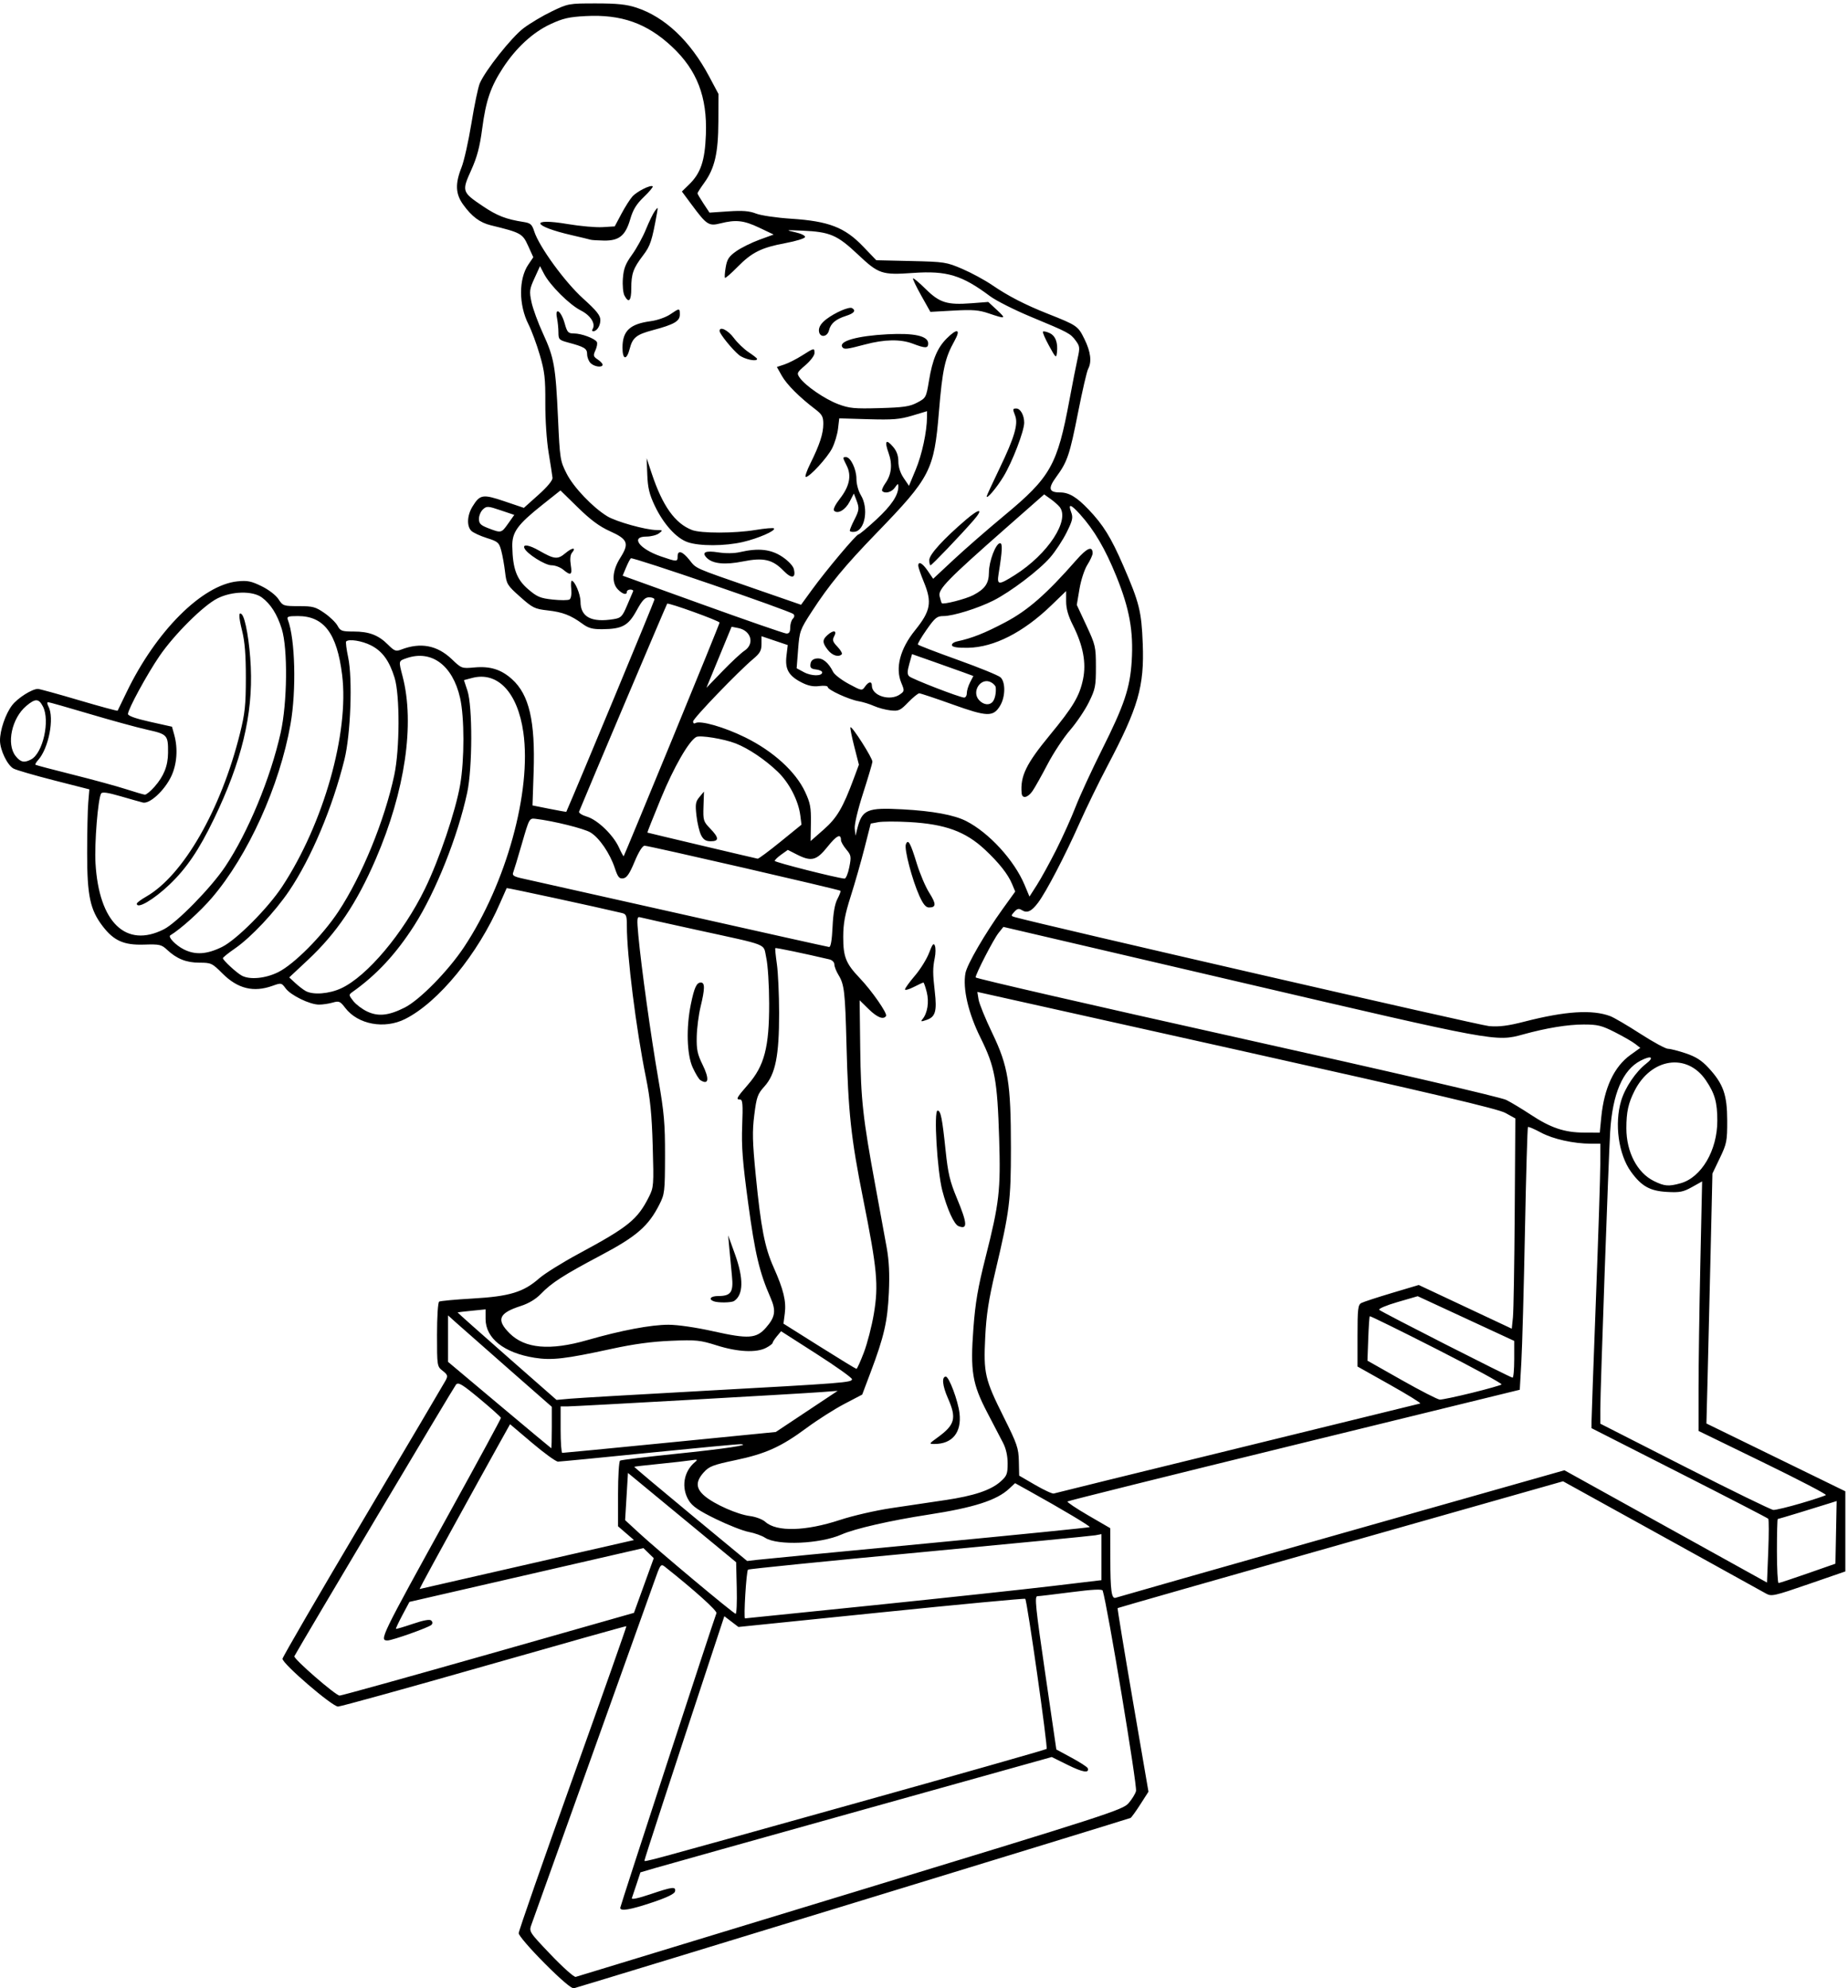 <?xml version="1.0" encoding="UTF-8" standalone="no"?>
<!-- Created with Inkscape (http://www.inkscape.org/) -->

<svg
   xmlns:dc="http://purl.org/dc/elements/1.1/"
   xmlns:cc="http://creativecommons.org/ns#"
   xmlns:rdf="http://www.w3.org/1999/02/22-rdf-syntax-ns#"
   xmlns:svg="http://www.w3.org/2000/svg"
   xmlns="http://www.w3.org/2000/svg"
   xmlns:sodipodi="http://sodipodi.sourceforge.net/DTD/sodipodi-0.dtd"
   xmlns:inkscape="http://www.inkscape.org/namespaces/inkscape"
   width="837.176"
   height="900.604"
   id="svg2"
   version="1.1"
   inkscape:version="0.48.3.1 r9886"
   sodipodi:docname="T-bar-row-1.svg">
  <defs
     id="defs4" />
  <sodipodi:namedview
     id="base"
     pagecolor="#ffffff"
     bordercolor="#666666"
     borderopacity="1.0"
     inkscape:pageopacity="0.0"
     inkscape:pageshadow="2"
     inkscape:zoom="0.35"
     inkscape:cx="-209.33986"
     inkscape:cy="86.993129"
     inkscape:document-units="px"
     inkscape:current-layer="layer1"
     showgrid="false"
     fit-margin-top="0"
     fit-margin-left="0"
     fit-margin-right="0"
     fit-margin-bottom="0"
     inkscape:window-width="898"
     inkscape:window-height="738"
     inkscape:window-x="65"
     inkscape:window-y="138"
     inkscape:window-maximized="0" />
  <g
     inkscape:label="Ebene 1"
     inkscape:groupmode="layer"
     id="layer1"
     transform="translate(-2570.217,287.237)">
    <path
       style="fill:#000000"
       d="m 2816.924,602.038 c -6.55,-6.567 -11.729,-12.581 -11.729,-13.619 0,-1.023 11.041,-32.687 24.537,-70.365 13.495,-37.678 24.408,-68.6 24.25,-68.715 -0.158,-0.115 -29.087,8.016 -64.287,18.068 -35.2,10.053 -65.051,18.306 -66.335,18.34 -2.583,0.068 -25.165,-19.35 -25.165,-21.64 0,-0.71 16.357,-28.855 36.35,-62.544 19.992,-33.69 36.896,-62.292 37.565,-63.559 1.071,-2.031 0.91,-2.545 -1.35,-4.323 -2.54,-1.998 -2.565,-2.154 -2.565,-16.386 0,-8.096 0.419,-14.627 0.96,-14.961 0.528,-0.326 7.39,-0.96 15.25,-1.408 16.586,-0.946 22.97,-2.882 30.046,-9.111 2.454,-2.16 10.488,-7.173 17.853,-11.141 22.619,-12.184 26.715,-15.499 31.903,-25.823 2.147,-4.273 2.218,-5.227 1.703,-23 -0.416,-14.37 -1.118,-21.401 -3.118,-31.247 -4.387,-21.595 -8.597,-55.096 -8.597,-68.417 0,-4.713 -0.264,-5.404 -2.25,-5.877 -11.534,-2.746 -52.053,-11.509 -52.194,-11.288 -0.1,0.157 -1.45,3.211 -3,6.786 -9.983,23.031 -27.919,44.935 -43.002,52.514 -9.38,4.713 -21.402,2.484 -27.135,-5.032 -2.307,-3.025 -2.803,-3.233 -5.716,-2.398 -1.754,0.503 -4.543,0.91 -6.196,0.905 -4.163,-0.013 -12.758,-4.199 -15.08,-7.344 -1.879,-2.544 -2.026,-2.574 -5.926,-1.172 -8.608,3.094 -15.785,1.335 -22.678,-5.557 -4.698,-4.698 -5.162,-4.917 -10.419,-4.917 -5.959,0 -10.291,-1.72 -14.682,-5.83 -2.558,-2.394 -3.394,-2.582 -10.5,-2.359 -9.123,0.287 -13.663,-1.747 -18.733,-8.394 -5.639,-7.393 -6.988,-13.746 -6.988,-32.917 -1e-4,-9.35 0.225,-19.7 0.5,-23 l 0.5,-6 -16.007,-4.085 c -8.804,-2.247 -17.055,-4.645 -18.335,-5.331 -2.779,-1.488 -6.105,-8.358 -6.136,-12.676 -0.033,-4.683 2.495,-12.088 5.452,-15.963 2.531,-3.318 9.033,-7.446 11.729,-7.446 0.705,0 9.072,2.302 18.591,5.115 9.52,2.813 17.401,4.951 17.514,4.75 0.113,-0.201 1.938,-3.965 4.057,-8.365 13.329,-27.685 34.219,-48.569 50.234,-50.222 4.463,-0.461 6.23,-0.107 10.92,2.188 3.238,1.584 6.465,4.064 7.659,5.886 1.995,3.044 2.301,3.148 9.193,3.148 6.366,0 7.613,0.336 11.652,3.142 2.488,1.728 5.151,4.316 5.919,5.75 1.261,2.355 1.964,2.608 7.259,2.608 7.039,0 11.257,1.612 15.611,5.965 2.887,2.887 3.556,3.134 5.97,2.205 8.792,-3.382 16.336,-1.941 22.936,4.383 4.373,4.191 4.501,4.237 10.21,3.719 7.187,-0.652 12.159,0.907 17.084,5.356 7.738,6.99 10.524,18.979 9.752,41.955 l -0.51,15.19 7.624,1.521 c 4.193,0.837 7.655,1.45 7.693,1.363 5.41,-12.329 39.931,-95.441 39.931,-96.137 0,-0.562 -1.08,-1.021 -2.4,-1.021 -1.9,0 -3.087,1.249 -5.698,6 -3.78,6.878 -6.488,8.353 -15.504,8.444 -4.452,0.045 -6.3,-0.455 -9,-2.436 -5.31,-3.895 -8.978,-5.305 -15.813,-6.078 -5.833,-0.66 -6.81,-1.144 -12.457,-6.175 -5.841,-5.204 -6.159,-5.728 -6.802,-11.219 -0.371,-3.168 -1.153,-7.538 -1.738,-9.712 -0.981,-3.644 -1.491,-4.086 -6.546,-5.68 -3.015,-0.95 -6.17,-2.416 -7.012,-3.258 -2.15,-2.15 -1.901,-7.049 0.56,-11.031 3.377,-5.465 4.62,-5.665 14.473,-2.334 l 8.788,2.97 6.575,-5.889 c 4.104,-3.676 6.506,-6.587 6.391,-7.746 -0.101,-1.021 -0.891,-6.132 -1.755,-11.357 -0.903,-5.458 -1.542,-15.032 -1.502,-22.5 0.059,-11.154 -0.297,-14.251 -2.507,-21.807 -1.417,-4.844 -3.721,-11.067 -5.12,-13.828 -4.451,-8.783 -4.481,-20.565 -0.07,-27.065 l 2.258,-3.327 -2.36,-5.201 c -2.519,-5.551 -3.224,-5.939 -16.879,-9.272 -4.938,-1.206 -8.593,-3.93 -12.488,-9.306 -3.53,-4.873 -3.746,-9.468 -0.794,-16.906 1.154,-2.908 3.178,-11.937 4.498,-20.064 1.32,-8.127 3.014,-16.227 3.766,-18 2.488,-5.867 14.387,-20.87 19.806,-24.973 2.932,-2.22 8.706,-5.66 12.831,-7.644 7.382,-3.55 7.697,-3.606 20,-3.606 9.574,0 13.853,0.444 18.28,1.896 12.941,4.246 24.421,15.08 32.958,31.104 l 4.262,8 -0.043,12.5 c -0.049,14.281 -1.651,21.206 -6.431,27.805 -1.664,2.298 -3.026,4.416 -3.026,4.708 0,0.292 1.225,2.381 2.722,4.643 l 2.722,4.113 8.528,-0.575 c 6.463,-0.436 9.497,-0.195 12.528,0.992 2.214,0.867 9.357,1.914 16,2.345 16.895,1.096 24.202,3.907 32.425,12.471 l 6.072,6.323 15.751,0.362 c 15.137,0.347 16.044,0.487 23.251,3.585 4.125,1.773 10.2,5.068 13.5,7.323 7.291,4.982 14.881,8.89 25.212,12.983 13.28,5.261 13.682,5.539 16.589,11.466 2.845,5.8 3.392,10.295 1.65,13.549 -0.577,1.078 -2.606,9.847 -4.508,19.486 -3.84,19.455 -4.872,22.514 -9.902,29.366 -3.848,5.242 -3.409,7.056 1.708,7.056 4.021,0 7.541,2.1 12.86,7.672 6.712,7.031 10.213,12.686 15.756,25.458 7.311,16.842 8.278,20.714 8.842,35.37 0.745,19.38 -1.974,28.778 -16.059,55.5 -3.914,7.425 -9.645,19.19 -12.737,26.145 -6.469,14.55 -14.975,30.851 -18.616,35.677 -2.996,3.97 -4.95,4.875 -7.324,3.392 -1.388,-0.867 -2.121,-0.707 -3.441,0.752 -1.573,1.738 -1.564,1.885 0.146,2.373 11.855,3.378 210.431,49.018 214.924,49.397 4.579,0.386 8.569,-0.12 16,-2.032 18.559,-4.774 30.724,-5.553 38.899,-2.491 1.65,0.618 7.763,4.198 13.583,7.956 5.821,3.758 11.471,6.832 12.556,6.832 1.085,0 4.732,0.932 8.104,2.071 4.553,1.537 7.201,3.231 10.283,6.574 6.697,7.265 8.431,12.158 8.453,23.855 0.018,9.31 -0.212,10.483 -3.337,17 l -3.356,7 -0.829,36 c -0.456,19.8 -1.069,45.275 -1.361,56.611 l -0.532,20.611 31.467,15.358 31.467,15.358 0,18.145 0,18.145 -16.665,5.754 c -15.581,5.38 -16.833,5.659 -19.25,4.284 -1.422,-0.809 -22.697,-12.584 -47.278,-26.167 l -44.693,-24.697 -100.763,28.588 c -55.419,15.724 -100.881,28.706 -101.025,28.851 -0.144,0.144 2.941,18.914 6.857,41.711 l 7.12,41.448 -3.64,5.684 c -2.002,3.126 -4.014,5.915 -4.471,6.198 -0.594,0.367 -239.148,73.353 -252.213,77.164 -0.949,0.277 -5.93,-3.977 -13.25,-11.316 z m 138.605,-31.778 c 116.981,-35.661 123.306,-37.707 125.955,-40.749 1.534,-1.762 3.048,-4.228 3.365,-5.48 0.619,-2.444 -13.058,-84.681 -15.101,-90.803 -0.251,-0.752 -4.569,-0.536 -14.207,0.71 -7.615,0.985 -14.538,1.809 -15.384,1.83 -1.318,0.034 -0.813,5.001 3.53,34.732 l 5.068,34.692 6.955,3.764 c 3.825,2.07 7.098,4.193 7.272,4.716 0.794,2.382 -2.24,1.895 -8.983,-1.442 l -7.316,-3.62 -86.494,24.159 c -47.572,13.287 -89.499,25.041 -93.171,26.119 l -6.676,1.96 -1.719,5.23 c -0.946,2.876 -1.921,5.778 -2.168,6.448 -0.277,0.751 2.924,0.078 8.333,-1.75 10.11,-3.417 11.677,-3.6 11.231,-1.308 -0.218,1.12 -3.566,2.748 -10.285,5 -9.968,3.341 -14.538,4.113 -14.538,2.457 0,-0.726 41.995,-129.336 43.586,-133.481 0.407,-1.059 -9.963,-10.401 -23.13,-20.837 -2.129,-1.687 -2.169,-1.634 -5.219,7 -1.69,4.785 -14.605,40.875 -28.699,80.2 -14.094,39.325 -26.141,72.948 -26.771,74.718 -1.137,3.195 -1.074,3.293 8.794,13.64 5.466,5.732 10.539,10.247 11.273,10.032 0.733,-0.215 56.758,-17.287 124.5,-37.938 z m 0.166,-40.126 c 48.4,-13.509 88.291,-24.846 88.646,-25.193 0.656,-0.643 -8.796,-67.116 -9.668,-67.988 -0.262,-0.262 -29.603,2.499 -65.204,6.136 l -64.728,6.611 -3.193,-2.436 -3.194,-2.436 -6.513,19.74 c -17.274,52.352 -29.646,90.256 -29.646,90.826 0,0.873 -4.183,2.004 93.5,-25.26 z m -164.142,-68.1 65.858,-18.726 4.485,-12.384 4.485,-12.384 -2.343,-2.283 -2.343,-2.283 -53,12.184 -53,12.184 -3.179,5.97 c -1.748,3.284 -3.062,6.087 -2.919,6.231 0.143,0.143 3.574,-0.866 7.623,-2.244 4.939,-1.68 7.694,-2.173 8.369,-1.498 0.635,0.635 0.656,1.354 0.056,1.95 -1.19,1.182 -17.732,7.056 -19.87,7.056 -3.796,0 -3.28,-1.064 28.056,-57.811 12.85,-23.271 23.341,-42.621 23.313,-43 -0.028,-0.379 -4.329,-4.247 -9.558,-8.595 -8.01,-6.662 -9.708,-7.685 -10.786,-6.5 -0.903,0.993 -69.524,116.287 -73.236,123.046 -0.578,1.053 18.746,17.862 20.505,17.836 0.894,-0.013 31.261,-8.451 67.483,-18.75 z m 174.923,-22.225 c 32.02,-3.3 68.232,-7.194 80.469,-8.655 l 22.25,-2.656 0,-10.424 0,-10.424 -2.75,0.518 c -1.512,0.285 -37.4,3.776 -79.75,7.757 -42.35,3.982 -77.28,7.497 -77.622,7.812 -0.767,0.706 -2.062,22.072 -1.338,22.072 0.287,0 26.72,-2.7 58.74,-5.999 z m -62.499,-7.715 -0.282,-11.714 -24.5,-20.222 -24.5,-20.222 -0.645,10.687 -0.645,10.687 6.513,6 c 8.667,7.985 42.568,36.335 43.559,36.427 0.43,0.04 0.655,-5.199 0.5,-11.642 z m 273.942,-24.742 101.007,-28.628 45.885,25.429 45.885,25.429 0.566,-14.137 c 0.311,-7.775 0.311,-14.419 0,-14.765 -0.311,-0.345 -18.453,-9.718 -40.316,-20.828 l -39.75,-20.201 0.015,-3.172 c 0.01,-1.744 0.901,-26.572 1.985,-55.172 1.084,-28.6 1.977,-56.163 1.985,-61.25 l 0.015,-9.25 -4.25,-0.008 c -7.87,-0.014 -17.214,-2.095 -22.671,-5.05 -2.981,-1.614 -5.621,-2.734 -5.867,-2.489 -0.245,0.245 -0.859,21.506 -1.363,47.246 -0.504,25.74 -1.239,52.413 -1.633,59.273 l -0.716,12.473 -102.176,25.027 c -56.197,13.765 -102.417,25.273 -102.711,25.572 -0.295,0.3 3.947,3.148 9.426,6.33 l 9.961,5.785 0.014,13.67 c 0.015,14.706 0.549,18.552 2.476,17.813 0.675,-0.259 46.68,-13.353 102.234,-29.099 z m -350.366,9.792 29.858,-6.81 -3.608,-3.119 -3.608,-3.119 0,-14.585 c 0,-8.022 0.418,-14.843 0.929,-15.159 0.511,-0.316 11.873,-1.698 25.25,-3.073 22.128,-2.273 34.474,-4.11 29.321,-4.363 -1.1,-0.054 -19.775,1.697 -41.5,3.891 -21.725,2.194 -40.269,3.992 -41.208,3.995 -0.939,0.003 -6.207,-3.809 -11.707,-8.471 l -9.999,-8.476 -5.42,9.726 c -9.518,17.079 -32.348,58.615 -33.986,61.832 l -1.581,3.106 18.701,-4.283 c 10.286,-2.356 32.137,-7.347 48.559,-11.093 z m 561.642,8.263 12.5,-4.369 0.278,-14.191 0.278,-14.191 -2.278,0.73 c -6.137,1.966 -24.081,7.423 -24.407,7.423 -0.204,0 -0.371,6.525 -0.371,14.5 0,7.975 0.338,14.493 0.75,14.484 0.412,-0.009 6.375,-1.982 13.25,-4.385 z M 2990.584,411.815 c 40.089,-3.823 73.068,-7.13 73.286,-7.349 0.381,-0.381 -12.613,-8.142 -26.992,-16.122 l -6.817,-3.783 -2.683,2.509 c -5.62,5.255 -16.026,8.593 -36.683,11.768 -17.009,2.614 -33.265,6.33 -39.224,8.966 -9.741,4.31 -29.096,5.133 -34.679,1.475 -1.461,-0.958 -4.781,-2.137 -7.377,-2.62 -2.596,-0.484 -9.287,-3.109 -14.869,-5.834 -7.746,-3.781 -10.646,-5.759 -12.25,-8.354 -3.592,-5.812 -2.412,-13.192 2.795,-17.486 1.377,-1.135 1.109,-1.245 -1.896,-0.776 -1.925,0.3 -8.443,1.038 -14.484,1.64 -6.041,0.602 -11.072,1.182 -11.18,1.29 -0.108,0.108 11.36,9.755 25.484,21.439 l 25.68,21.242 4.5,-0.527 c 2.475,-0.29 37.3,-3.655 77.389,-7.478 z m -39.721,-10.631 c 5.603,-1.855 15.958,-4.24 23.01,-5.298 7.052,-1.059 17.997,-2.687 24.322,-3.618 13.261,-1.952 20.908,-4.512 25.361,-8.491 2.775,-2.48 3.139,-3.422 3.139,-8.137 0,-3.448 -0.734,-6.745 -2.078,-9.332 -1.143,-2.2 -4.363,-8.38 -7.157,-13.734 -6.789,-13.01 -7.726,-18.706 -6.275,-38.142 0.866,-11.597 2.046,-18.503 5.484,-32.078 6.258,-24.714 6.911,-30.419 6.181,-53.961 -0.82,-26.46 -1.936,-32.478 -8.449,-45.586 -5.524,-11.115 -8.124,-22.297 -6.812,-29.291 0.74,-3.944 8.88,-17.958 16.883,-29.065 l 5.66,-7.856 -1.455,-3.482 c -1.842,-4.409 -5.933,-9.581 -12.247,-15.488 -8.808,-8.239 -18.049,-11.607 -34.326,-12.512 -5.824,-0.324 -12.128,-0.3 -14.009,0.053 l -3.419,0.641 -2.852,11.191 c -1.568,6.155 -4.369,15.943 -6.223,21.75 -2.622,8.213 -3.375,12.292 -3.389,18.358 -0.021,9.063 1.198,12.107 7.493,18.7 5.469,5.729 12.607,16 11.907,17.133 -1.137,1.84 -4.003,0.709 -7.903,-3.119 l -4.061,-3.986 0.264,21.736 c 0.284,23.329 1.195,31.577 6.911,62.553 1.947,10.55 4.229,23.007 5.071,27.682 1.089,6.046 1.373,11.965 0.985,20.5 -0.594,13.033 -2.157,19.847 -8.271,36.065 l -3.795,10.065 -8.134,4.261 c -4.474,2.344 -12.14,7.224 -17.037,10.844 -11.634,8.603 -18.483,11.695 -32.404,14.628 -10.076,2.123 -11.792,2.791 -14.25,5.541 -3.716,4.158 -3.583,7.249 0.456,10.67 4.436,3.757 14.802,8.342 20.529,9.08 2.614,0.337 5.716,1.511 6.949,2.631 5.087,4.617 18.32,4.262 33.94,-0.91 z m 44.076,-37.305 c 7.924,-5.74 8.714,-8.717 4.715,-17.759 -2.503,-5.661 -2.911,-9.811 -0.964,-9.811 1.455,0 5.524,10.863 6.197,16.542 1.031,8.709 -3.221,13.958 -11.309,13.958 -2.6,0 -2.558,-0.09 1.362,-2.929 z m 9.479,-95.746 c -1.996,-0.796 -5.158,-7.76 -7.335,-16.155 -2.321,-8.95 -3.916,-36.169 -2.121,-36.169 1.421,0 2.104,3.414 3.642,18.178 1.059,10.172 1.938,13.903 5.023,21.325 4.872,11.721 5.045,14.517 0.79,12.821 z m -16.293,-93.741 c 2.265,-2.73 3.056,-7.753 1.926,-12.24 -0.602,-2.389 -1.283,-4.344 -1.515,-4.344 -0.232,0 -2.203,0.909 -4.381,2.02 -2.178,1.111 -3.96,1.598 -3.96,1.082 0,-0.516 2.026,-3.312 4.502,-6.213 2.476,-2.901 5.361,-7.55 6.412,-10.332 1.48,-3.919 2.07,-4.654 2.622,-3.264 0.392,0.987 0.373,3.462 -0.042,5.5 -0.949,4.666 -0.947,7.074 0.01,15.351 1.014,8.784 0.277,11.388 -3.608,12.742 -2.627,0.916 -2.936,0.868 -1.964,-0.303 z m -1.411,-55.834 c -3.263,-7.227 -6.934,-21.225 -6.122,-23.341 1.005,-2.619 2.037,-0.817 4.918,8.591 1.432,4.675 3.98,10.667 5.663,13.315 3.221,5.069 3.199,6.685 -0.093,6.685 -1.441,0 -2.656,-1.461 -4.367,-5.25 z m 399.357,275.13 c 5.843,-1.716 10.927,-3.404 11.297,-3.75 0.37,-0.346 -12.455,-7.019 -28.5,-14.829 l -29.173,-14.199 0,-19.301 c 0,-10.616 0.364,-36.047 0.809,-56.514 l 0.809,-37.213 -4.604,2.573 c -3.961,2.214 -5.543,2.52 -11.332,2.193 -7.716,-0.436 -11.53,-2.576 -16.282,-9.136 -5.656,-7.808 -7.588,-21.781 -4.453,-32.2 1.8,-5.982 6.632,-13.137 11.315,-16.755 3.888,-3.004 2.265,-3.857 -2.563,-1.345 -8.054,4.19 -12.669,14.977 -13.733,32.095 -0.726,11.678 -4.467,116.895 -4.467,125.627 l 0,6.69 38.25,19.475 c 21.038,10.711 39.094,19.528 40.126,19.592 1.032,0.064 6.657,-1.288 12.5,-3.004 z m -255.376,-24.875 c 45.1,-11.032 82.41,-20.183 82.91,-20.335 0.501,-0.152 -5.687,-3.982 -13.75,-8.511 l -14.661,-8.235 0,-13.926 c 0,-12.244 0.211,-14.038 1.75,-14.852 0.963,-0.509 7.204,-2.552 13.869,-4.54 l 12.12,-3.614 21.072,9.898 21.072,9.898 0.53,-5.143 c 0.291,-2.829 0.655,-24.256 0.809,-47.617 l 0.279,-42.474 -4.5,-2.489 c -3.41,-1.886 -32.918,-8.825 -121.861,-28.654 l -117.361,-26.165 0.561,3.46 c 0.309,1.903 3.087,8.711 6.173,15.128 7.25,15.075 8.475,22.616 8.479,52.168 0,23.807 -0.584,28.468 -7.005,55.615 -3.104,13.123 -4.138,19.811 -4.639,30.014 -0.804,16.367 -0.184,19.042 8.41,36.253 6.055,12.126 6.696,13.995 6.828,19.922 l 0.146,6.541 7.293,4.236 c 4.011,2.33 7.784,4.066 8.384,3.86 0.6,-0.207 37.991,-9.402 83.091,-20.435 z m -257.01,-2.683 47.99,-4.749 14.01,-9.313 14.01,-9.313 -7.5,0.565 c -10.509,0.792 -111.561,6.488 -115.097,6.488 l -2.903,0 0,10.5 c 0,5.775 0.338,10.516 0.75,10.535 0.412,0.019 22.346,-2.102 48.74,-4.714 z m -53.49,-6.736 0,-9.415 -19.75,-17.327 c -10.863,-9.53 -21.438,-18.846 -23.5,-20.702 l -3.75,-3.375 0,10.524 0,10.524 23.25,19.522 c 12.787,10.737 23.363,19.554 23.5,19.592 0.138,0.039 0.25,-4.166 0.25,-9.344 z m 68,-16.595 c 64.574,-3.549 68.002,-3.818 67.993,-5.326 0,-0.641 -7.232,-5.792 -16.064,-11.447 l -16.056,-10.282 -1.903,2.282 c -1.047,1.255 -1.918,2.608 -1.937,3.007 -0.018,0.398 -1.361,1.411 -2.984,2.25 -4.423,2.287 -12.852,1.871 -22.248,-1.097 -7.646,-2.416 -9.289,-2.583 -20.802,-2.11 -8.664,0.355 -16.921,1.475 -26.905,3.649 -21.035,4.579 -27.106,5.281 -34.921,4.035 -13.832,-2.206 -22.174,-8.821 -22.174,-17.582 l 0,-4.337 -6.25,0.625 c -3.438,0.344 -6.33,0.68 -6.429,0.747 -0.098,0.067 9.946,9.013 22.321,19.881 l 22.5,19.758 6.179,-0.555 c 3.398,-0.305 30.254,-1.878 59.679,-3.495 z m 348.776,0.87 c 6.998,-1.726 13.064,-3.44 13.481,-3.807 0.416,-0.367 -12.774,-7.552 -29.312,-15.966 -16.538,-8.414 -30.216,-15.138 -30.396,-14.943 -0.18,0.195 -0.49,4.804 -0.688,10.242 l -0.36,9.886 15.5,8.77 c 8.525,4.824 16.299,8.812 17.276,8.864 0.977,0.051 7.502,-1.319 14.5,-3.046 z m 19.224,-15.2 0,-8.339 -21.863,-10.124 -21.863,-10.124 -9.144,2.656 c -5.095,1.48 -8.764,3.036 -8.285,3.515 1.028,1.028 59.325,30.68 60.404,30.724 0.412,0.017 0.75,-3.722 0.75,-8.309 z m -294.631,-3.077 c 1.557,-4.079 3.595,-11.965 4.527,-17.524 2.189,-13.046 1.523,-20.19 -4.85,-52.06 -5.512,-27.562 -6.757,-39.112 -7.548,-70 -0.612,-23.892 -0.985,-27.113 -3.648,-31.48 -1.013,-1.661 -1.844,-3.799 -1.846,-4.751 0,-0.97 -0.993,-1.963 -2.254,-2.259 -11.383,-2.672 -24.238,-5.355 -24.483,-5.111 -0.166,0.166 0.147,3.406 0.696,7.201 0.548,3.795 1.006,13.786 1.017,22.202 0.025,19.322 -1.654,27.724 -6.644,33.247 -3.108,3.44 -3.566,4.723 -4.597,12.893 -0.953,7.548 -0.843,12.136 0.652,27.315 2.358,23.941 4.051,32.666 8.099,41.742 4.494,10.076 5.777,15.374 5.061,20.886 l -0.6,4.614 16.275,10.24 c 8.951,5.632 16.508,10.244 16.794,10.25 0.285,0.006 1.793,-3.327 3.35,-7.406 z m -125.367,-5.6 c 15.443,-4.438 28.882,-6.983 36.866,-6.983 4.176,0 12.482,1.214 20.36,2.975 15.861,3.546 19.445,3.301 23.771,-1.626 4.271,-4.864 4.691,-7.693 2.038,-13.732 -4.965,-11.304 -7.002,-19.937 -10.078,-42.719 -2.545,-18.847 -3.07,-25.682 -2.702,-35.147 0.367,-9.452 0.192,-11.75 -0.9,-11.75 -2.105,0 -1.713,-0.749 3.579,-6.832 7.384,-8.49 9.575,-16.915 9.533,-36.668 -0.018,-8.459 -0.592,-17.498 -1.317,-20.729 -1.507,-6.716 2.217,-5.237 -32.152,-12.763 -12.925,-2.83 -24.197,-5.341 -25.049,-5.58 -1.357,-0.381 -1.448,0.65 -0.737,8.319 1.316,14.19 5.657,45.401 9.005,64.753 2.681,15.495 3.109,20.371 3.074,35.033 -0.038,16.217 -0.162,17.273 -2.58,22.045 -4.94,9.749 -10.298,14.401 -26.408,22.931 -17.021,9.012 -22.404,12.476 -27.304,17.568 -2.235,2.323 -5.492,4.28 -9.002,5.41 -10.043,3.232 -11.285,6.228 -5.13,12.383 6.942,6.942 18.304,7.949 35.132,3.114 z m 57.248,-17.646 c -2.416,-0.975 -1.215,-2.338 2.059,-2.338 5.857,0 7.051,-1.721 6.305,-9.083 -0.358,-3.529 -0.891,-9.117 -1.185,-12.417 l -0.535,-6 3.053,8.452 c 4.016,11.118 3.897,18.449 -0.346,21.283 -1.225,0.818 -7.409,0.886 -9.35,0.103 z m -5.961,-100.138 c -0.666,-0.423 -2.227,-3.004 -3.47,-5.735 -2.65,-5.825 -3.002,-18.053 -0.824,-28.635 1.564,-7.601 2.593,-9.83 4.54,-9.83 1.881,0 1.845,2.812 -0.142,11 -0.867,3.575 -1.648,9.65 -1.735,13.5 -0.132,5.85 0.304,7.942 2.659,12.737 3.178,6.472 2.751,9.365 -1.028,6.963 z m 444.062,46.72 c 9.435,-2.62 16.649,-14.885 16.649,-28.308 0,-8.383 -1.13,-12.365 -5.211,-18.368 -8.492,-12.491 -24.721,-10.098 -32.259,4.756 -2.859,5.634 -3.73,9.61 -3.73,17.026 0,10.717 4.9,20.132 12.414,23.851 4.853,2.402 6.677,2.559 12.137,1.043 z m -35.917,-29.947 c 1.305,-13.247 5.813,-22.871 13.195,-28.173 l 4.474,-3.213 -2.302,-1.799 c -1.266,-0.99 -5.4,-3.372 -9.186,-5.293 -5.992,-3.042 -7.827,-3.494 -14.162,-3.494 -7.213,0 -16.881,1.583 -27.422,4.492 -12.294,3.392 -12.121,3.424 -127.892,-23.594 l -107.564,-25.103 -2.205,2.765 c -2.267,2.843 -10.371,18.561 -10.371,20.114 0,0.478 53.165,12.696 118.145,27.151 70.513,15.686 119.8,27.116 122.25,28.349 2.258,1.137 7.249,4.143 11.091,6.68 9.059,5.982 15.279,8.073 24.135,8.113 l 7.121,0.033 0.692,-7.027 z m -542.101,-49.623 c 6.807,-3.425 19.725,-16.585 26.931,-27.436 19.101,-28.761 30.639,-70.543 26.849,-97.225 -2.574,-18.119 -11.65,-27.733 -23.261,-24.639 l -3.649,0.972 1.568,4.739 c 2.368,7.155 2.309,35.008 -0.098,46.239 -4.239,19.78 -14.304,45.018 -23.988,60.147 -8.283,12.94 -17.054,22.381 -27.999,30.135 -1.734,1.228 -1.715,1.411 0.421,4.127 1.23,1.563 4.071,3.697 6.314,4.742 5.004,2.33 9.693,1.831 16.911,-1.801 z m -28.683,-8.767 c 11.711,-5.453 28.09,-24.932 37.906,-45.083 6.456,-13.252 13.828,-35.024 15.918,-47.01 1.992,-11.421 1.978,-30.606 -0.027,-39.424 -3.37,-14.815 -12.972,-21.916 -24.297,-17.967 -3.632,1.266 -3.596,1.091 -1.733,8.242 5.593,21.474 1.129,51.903 -12.128,82.66 -8.68,20.138 -17.679,33.507 -30.853,45.833 l -8.383,7.843 2.724,2.528 c 1.498,1.39 3.624,3.025 4.724,3.632 3.4,1.876 10.635,1.315 16.149,-1.253 z m -28.596,-7.283 c 7.164,-3.552 19.947,-16.412 27.221,-27.385 10.622,-16.024 21.002,-41.352 25.374,-61.914 2.494,-11.73 2.565,-36.197 0.128,-44.063 -2.404,-7.76 -5.553,-12.063 -10.746,-14.687 -4.066,-2.054 -9.968,-2.978 -11.194,-1.753 -0.273,0.273 0.143,3.536 0.925,7.25 2.046,9.711 1.12,34.876 -1.701,46.253 -5.381,21.701 -15.033,44.64 -24.998,59.406 -6.499,9.632 -17.344,21.166 -24.596,26.161 -3.007,2.071 -5.467,4.052 -5.467,4.403 0,0.9 6.101,6.547 8.5,7.868 3.634,2.001 10.749,1.34 16.554,-1.538 z m -25.463,-11.411 c 6.54,-3.212 20.797,-17.522 27.287,-27.388 18.741,-28.49 30.395,-69.659 27.139,-95.864 -2.337,-18.807 -8.233,-26.636 -20.058,-26.636 -4.421,0 -5.08,0.243 -4.532,1.67 3.326,8.669 3.919,31.946 1.205,47.33 -4.922,27.901 -19.217,59.468 -35.594,78.606 -5.316,6.212 -13.992,14.038 -18.869,17.02 -1.162,0.711 2.457,4.483 6.053,6.311 5.237,2.661 10.456,2.346 17.369,-1.049 z m 276.602,-9.138 c 0.289,-6.197 1.012,-10.353 2.193,-12.593 0.969,-1.839 1.593,-3.512 1.387,-3.718 -0.566,-0.566 -86.957,-20.443 -88.732,-20.415 -0.958,0.015 -2.673,2.753 -4.541,7.25 -2.265,5.455 -3.528,7.301 -5.151,7.533 -1.782,0.254 -2.432,-0.542 -3.796,-4.649 -2.211,-6.657 -6.961,-13.629 -10.977,-16.111 -2.885,-1.783 -16.719,-5.229 -24.92,-6.207 -2.823,-0.337 -2.872,-0.248 -6.169,11.161 -1.828,6.325 -3.618,12.249 -3.978,13.164 -0.533,1.355 0.333,1.876 4.669,2.807 2.928,0.629 35.024,7.82 71.324,15.981 36.3,8.161 66.509,14.886 67.131,14.943 0.739,0.069 1.28,-3.097 1.562,-9.145 z m -302.939,1.136 c 5.877,-2.978 21.336,-18.761 27.748,-28.332 10.351,-15.448 20.581,-40.123 25.173,-60.711 3.021,-13.548 3.28,-38.084 0.496,-47.019 -2.057,-6.6 -5.019,-11.288 -8.993,-14.233 -4.177,-3.095 -13.562,-2.905 -20.145,0.408 -6.376,3.208 -19.57,16.334 -26.274,26.138 -5.644,8.254 -14.258,24.096 -14.258,26.221 0,0.844 3.549,2.103 9.97,3.536 l 9.97,2.226 1.025,3.689 c 1.72,6.192 1.223,13.247 -1.317,18.689 -3.005,6.438 -9.815,12.748 -12.916,11.967 -1.227,-0.309 -5.831,-1.608 -10.231,-2.887 -5.708,-1.659 -8.191,-2.001 -8.665,-1.193 -1.446,2.462 -3.069,22.609 -2.545,31.596 1.562,26.795 13.79,38.604 30.964,29.903 z m -12.245,-11.636 c 0,-0.412 1.909,-1.836 4.234,-3.164 16.777,-9.585 33.879,-39.32 42.479,-73.858 2.274,-9.134 2.673,-12.882 2.683,-25.228 0.01,-10.44 -0.472,-16.431 -1.716,-21.397 -1.572,-6.276 -1.615,-8.864 -0.125,-7.373 1.667,1.666 3.568,12.768 4.072,23.77 0.992,21.656 -4.155,42.912 -16.68,68.885 -6.769,14.037 -12.379,22.322 -20.118,29.714 -7.196,6.872 -14.858,11.342 -14.83,8.652 z m 416.477,-24.301 c 2.933,-5.803 6.889,-14.578 8.791,-19.5 1.902,-4.922 7.292,-16.604 11.977,-25.96 10.107,-20.181 12.696,-27.895 13.456,-40.084 0.844,-13.545 -0.997,-23.727 -6.944,-38.405 -5.075,-12.525 -10.027,-20.964 -16.523,-28.154 -4.144,-4.587 -5.466,-4.9 -3.971,-0.94 0.95,2.516 0.674,3.757 -2.059,9.25 -1.736,3.489 -5.068,8.558 -7.406,11.263 -5.009,5.798 -17.936,15.61 -25.766,19.558 -6.994,3.527 -18.235,7.023 -22.581,7.023 -2.946,0 -3.829,0.711 -7.645,6.15 -2.373,3.382 -4.157,6.42 -3.965,6.75 0.192,0.33 8.292,3.448 18,6.929 9.708,3.481 18.438,7.038 19.401,7.905 2.368,2.133 2.274,8.895 -0.181,12.921 -3.108,5.098 -5.778,5.019 -21.553,-0.639 -7.691,-2.759 -14.462,-5.016 -15.047,-5.016 -0.585,0 -2.842,1.838 -5.016,4.084 -3.588,3.707 -4.326,4.044 -7.993,3.646 -2.222,-0.241 -5.597,-1.139 -7.5,-1.996 -1.903,-0.857 -5.035,-1.827 -6.96,-2.156 -4.393,-0.749 -14,-5.167 -14,-6.438 0,-0.525 -1.714,-0.721 -3.827,-0.438 -2.716,0.364 -5.035,-0.103 -7.985,-1.608 -5.879,-2.999 -7.595,-6.006 -6.879,-12.054 l 0.58,-4.896 -5.944,-2.007 -5.944,-2.007 0,3.576 c 0,2.9 -0.701,4.163 -3.71,6.684 -6.824,5.719 -27.29,26.993 -27.29,28.368 0,0.747 0.445,1.083 0.99,0.747 2.205,-1.363 13.1,1.748 22.684,6.477 12.619,6.227 22.776,15.463 27.058,24.606 2.373,5.067 2.751,7.083 2.643,14.12 l -0.126,8.209 5.917,-5.209 c 6.059,-5.334 8.712,-9.845 13.701,-23.299 l 2.258,-6.09 -2.113,-8.276 c -1.162,-4.552 -1.935,-8.454 -1.717,-8.672 0.69,-0.69 10.083,14.059 9.952,15.628 -0.069,0.825 -1.978,7.268 -4.244,14.317 -2.416,7.517 -3.973,14.133 -3.766,16 l 0.354,3.183 0.748,-3 c 2.216,-8.886 4.385,-9.825 20.661,-8.945 13.569,0.733 23.273,2.524 28.708,5.296 10.384,5.297 21.818,17.791 26.478,28.932 l 2.21,5.283 3.378,-5.283 c 1.858,-2.906 5.778,-10.032 8.711,-15.835 z m -15.635,-25.699 c -0.668,-7.758 2.003,-13.26 12.799,-26.367 10.618,-12.89 13.432,-17.635 15.022,-25.329 1.522,-7.369 0.026,-15.25 -4.656,-24.526 -2.076,-4.112 -3.014,-7.432 -3.014,-10.664 l 0,-4.693 -6.75,6.517 c -12.648,12.211 -25.893,18.959 -37.649,19.181 -4.61,0.087 -7.039,-0.272 -7.321,-1.083 -0.24,-0.69 0.794,-1.475 2.399,-1.821 6.753,-1.455 12.461,-3.725 21.821,-8.676 10.231,-5.412 18.656,-12.799 32.141,-28.18 4.834,-5.514 7.359,-6.553 7.359,-3.03 0,0.804 -1.065,3.14 -2.367,5.191 -1.329,2.093 -2.902,6.897 -3.586,10.951 l -1.219,7.222 4.326,9.278 c 4.144,8.888 4.326,9.678 4.336,18.799 0.01,8.698 -0.266,10.082 -3.185,16.011 -1.757,3.569 -5.597,9.264 -8.534,12.655 -2.936,3.391 -7.532,10.361 -10.214,15.489 -2.681,5.128 -5.734,10.562 -6.785,12.074 -2.159,3.109 -4.698,3.624 -4.924,1 z m -78.081,33.526 c 0.957,-4.841 0.857,-5.433 -1.367,-8.077 -1.32,-1.569 -2.4,-3.467 -2.4,-4.217 0,-3.113 -1.987,-2.124 -6.108,3.04 -4.992,6.255 -7.323,6.829 -13.971,3.437 l -3.999,-2.04 -2.961,2.108 c -1.629,1.16 -2.961,2.453 -2.961,2.873 0,0.638 28.117,7.769 31.617,8.019 0.615,0.044 1.582,-2.271 2.15,-5.144 z m -31.2,-11.526 9.543,-7.75 -0.522,-4.146 c -0.852,-6.765 -5.026,-14.849 -10.256,-19.86 -5.738,-5.498 -13.229,-10.537 -19.025,-12.797 -5.36,-2.09 -16.208,-3.852 -17.897,-2.907 -3.373,1.887 -10.144,13.674 -15.94,27.744 -3.504,8.506 -6.281,15.502 -6.171,15.545 0.464,0.184 49.268,11.731 49.963,11.821 0.419,0.054 5.057,-3.388 10.305,-7.651 z m -35.926,-3 c -0.775,-1.512 -1.72,-5.471 -2.1,-8.797 -0.599,-5.239 -0.418,-6.375 1.355,-8.5 l 2.046,-2.453 -0.222,6.691 c -0.21,6.327 -0.045,6.873 3.028,10.048 4.04,4.173 4.116,5.762 0.276,5.762 -2.236,0 -3.324,-0.682 -4.383,-2.75 z m -13.217,-43.184 c 11.866,-28.829 21.575,-52.724 21.575,-53.099 0,-0.786 -23.153,-9.147 -23.73,-8.57 -0.276,0.276 -36.207,85.059 -39.914,94.182 -0.241,0.594 1.355,1.617 3.547,2.274 4.845,1.451 11.972,8.325 14.542,14.025 1.028,2.279 1.989,4.022 2.137,3.874 0.148,-0.148 9.977,-23.856 21.843,-52.686 z m -234.404,21.257 c 4.239,-4.828 6.086,-9.449 6.132,-15.342 0.063,-8.101 -0.254,-8.454 -9.42,-10.495 -4.528,-1.008 -16.296,-4.23 -26.151,-7.16 -9.855,-2.929 -18.308,-5.326 -18.785,-5.326 -0.477,0 -0.402,0.87 0.168,1.934 2.784,5.203 0.13,18.989 -4.68,24.304 -0.883,0.976 -1.421,1.928 -1.195,2.117 0.226,0.189 7.835,2.2 16.91,4.471 9.075,2.27 19.875,5.218 24,6.552 4.125,1.333 8.016,2.469 8.646,2.523 0.63,0.054 2.599,-1.556 4.375,-3.578 z m -55.873,-12.402 c 5.346,-2.861 8.621,-17.598 5.326,-23.97 -1.889,-3.654 -3.426,-3.703 -7.54,-0.242 -6.576,5.533 -9.095,17.274 -4.862,22.657 2.248,2.858 3.946,3.231 7.076,1.555 z m 435.631,-26.17 c 0.996,-1.215 1.569,-3.993 1.335,-6.465 -0.063,-0.668 -1.015,-1.696 -2.115,-2.285 -4.555,-2.438 -9.011,4.12 -5.463,8.04 2.023,2.235 4.74,2.544 6.244,0.71 z m -42.06,-3.266 c 2.072,-1.451 2.099,-1.674 0.622,-5.21 -2.817,-6.742 -0.561,-15.419 6.182,-23.774 7.13,-8.836 7.831,-12.691 3.996,-22 -1.359,-3.3 -2.482,-6.562 -2.495,-7.25 -0.044,-2.309 1.885,-1.278 4.323,2.31 l 2.419,3.56 9.249,-8.635 c 5.087,-4.749 15.377,-13.719 22.867,-19.932 21.131,-17.531 24.112,-22.821 29.663,-52.645 1.373,-7.374 3.025,-15.769 3.672,-18.655 1.071,-4.775 0.993,-5.495 -0.868,-8 -2.454,-3.304 -3.165,-3.682 -20.35,-10.821 -7.425,-3.084 -15.75,-7.29 -18.5,-9.346 -12.695,-9.49 -19.56,-11.572 -34.682,-10.514 -14.33,1.002 -15.701,0.544 -25.213,-8.415 -9.334,-8.792 -12.579,-10.18 -25.09,-10.729 -7.656,-0.336 -7.8,-0.304 -3.22,0.727 2.75,0.619 4.634,1.56 4.419,2.207 -0.207,0.62 -4.164,1.832 -8.795,2.692 -10.92,2.029 -15.246,4.172 -21.729,10.762 -2.921,2.969 -5.499,5.209 -5.73,4.979 -0.231,-0.231 -0.081,-2.402 0.333,-4.824 0.617,-3.617 1.475,-4.913 4.793,-7.245 2.223,-1.562 6.938,-3.897 10.478,-5.188 l 6.437,-2.348 -6.5,-3.093 c -6.998,-3.33 -10.585,-3.732 -17.588,-1.968 -5.303,1.335 -6.223,0.736 -13.097,-8.531 l -4.38,-5.904 3.187,-3.096 c 5.37,-5.216 7.233,-10.724 7.688,-22.724 0.647,-17.068 -4.028,-29.169 -15.366,-39.775 -11.341,-10.608 -22.906,-14.711 -39.086,-13.865 -7.567,0.396 -10.323,1.029 -16,3.675 -7.953,3.707 -15.561,10.712 -21.466,19.765 -5.614,8.607 -7.745,14.839 -9.421,27.543 -1.098,8.326 -2.309,12.889 -5.007,18.863 -4.284,9.488 -4.15,9.902 5.251,16.229 6.523,4.39 10.533,5.951 18.468,7.186 3.182,0.495 3.845,1.079 4.872,4.29 2.212,6.917 13.903,22.968 22.135,30.389 6.072,5.473 7.81,7.64 7.81,9.734 0,2.646 -1.566,5.094 -3.259,5.094 -0.472,0 -0.594,-0.429 -0.269,-0.954 1.512,-2.447 -0.856,-6.207 -5.343,-8.481 -5.165,-2.618 -13.923,-11.349 -16.673,-16.623 l -1.795,-3.442 -2.492,5.461 c -2.285,5.008 -2.399,5.907 -1.366,10.83 0.619,2.953 2.958,9.347 5.198,14.208 5.062,10.99 5.741,14.821 6.821,38.5 0.839,18.385 0.965,19.194 3.914,25 3.152,6.205 11.799,15.276 18.402,19.305 3.988,2.433 17.377,6.177 22.272,6.227 2.933,0.03 2.992,0.106 1.149,1.5 -1.068,0.808 -3.655,1.468 -5.75,1.468 -7.317,0 -3.17,5.607 6.645,8.984 7.235,2.489 7.546,2.49 7.546,0.016 0,-3.037 2.18,-2.401 5.34,1.559 3.259,4.085 1.639,3.369 29.371,12.979 l 21.21,7.35 4.938,-6.789 c 6.502,-8.94 20.087,-25.1 21.1,-25.1 0.439,0 4.07,-3.028 8.067,-6.73 6.882,-6.371 9.975,-11.011 9.975,-14.961 0,-1.472 -0.25,-1.397 -1.557,0.468 -1.491,2.128 -4.401,2.931 -5.747,1.585 -0.35,-0.35 0.277,-1.921 1.395,-3.49 2.827,-3.97 3.32,-8.605 1.466,-13.778 -1.944,-5.426 -1.165,-6.498 2.028,-2.788 1.661,1.93 2.415,4.024 2.415,6.706 0,2.47 0.882,5.2 2.406,7.446 l 2.406,3.546 3.085,-7.411 c 2.823,-6.782 5.033,-17.106 5.083,-23.745 l 0.02,-2.653 -6.708,2.013 c -5.639,1.692 -8.81,1.951 -19.887,1.627 l -13.179,-0.385 -0.557,4.707 c -0.307,2.589 -1.513,6.581 -2.682,8.871 -2.18,4.274 -10.166,12.973 -11.909,12.973 -0.536,0 0.39,-2.752 2.059,-6.115 4.244,-8.554 5.864,-13.517 5.864,-17.968 0,-3.239 -0.568,-4.264 -3.669,-6.624 -7.18,-5.465 -12.911,-11.201 -15.122,-15.135 l -2.243,-3.991 3.364,-1.11 c 1.85,-0.611 5.473,-2.448 8.052,-4.083 5.54,-3.514 5.619,-3.528 5.619,-1.051 0,1.057 -1.846,3.502 -4.103,5.434 -3.885,3.325 -4.022,3.627 -2.581,5.685 2.549,3.64 11.375,9.7 17.444,11.977 5.044,1.893 7.317,2.11 18.741,1.789 10.887,-0.306 13.657,-0.712 17.041,-2.5 3.96,-2.092 4.066,-2.29 5.337,-9.971 1.59,-9.607 3.801,-14.861 8.037,-19.098 4.762,-4.762 6.503,-4.239 3.541,1.062 -4.367,7.813 -5.48,12.871 -7.074,32.133 -2.2,26.584 -3.796,29.683 -28.369,55.067 -14.353,14.827 -21.394,23.37 -29.257,35.5 -5.296,8.169 -5.536,8.834 -6.171,17.072 l -0.66,8.572 3.302,1.778 c 3.383,1.822 8.274,1.867 8.274,0.077 0,-0.55 -1.264,-1.145 -2.81,-1.322 -2.241,-0.257 -2.747,-0.763 -2.5,-2.5 0.212,-1.486 1.121,-2.272 2.862,-2.475 2.652,-0.309 5.318,1.879 7.376,6.054 0.608,1.234 3.798,3.693 7.089,5.466 5.862,3.157 6.011,3.183 7.355,1.25 1.629,-2.342 3.128,-2.568 3.128,-0.473 0,4.6 8.182,7.162 12.72,3.984 z M 2945.268,7.174 c -2.549,-3.24 -2.597,-4.58 -0.244,-6.71 2.711,-2.453 4.529,-2.193 3.117,0.447 -0.946,1.768 -0.711,2.534 1.479,4.819 1.432,1.495 2.297,3.024 1.923,3.398 -1.451,1.451 -4.293,0.565 -6.275,-1.954 z m -20.096,-35.889 c -4.977,-5.135 -9.111,-6.082 -18.392,-4.214 -8.084,1.627 -13.668,1.084 -16.343,-1.592 -2.541,-2.541 -0.686,-3.437 5.204,-2.513 3.357,0.526 7.177,0.479 9.781,-0.122 8.361,-1.929 13.999,-1.32 19.107,2.063 2.724,1.804 4.936,4.131 5.298,5.573 1.065,4.244 -0.98,4.597 -4.656,0.805 z m 66.024,-4.867 c 0,-2.489 6.469,-9.583 16.74,-18.358 6.175,-5.275 8.001,-5.012 3.234,0.465 -5.825,6.694 -18.83,20.284 -19.411,20.284 -0.31,0 -0.563,-1.076 -0.563,-2.391 z m -109.5,-8.099 c -5.147,-1.805 -10.955,-8.251 -14.873,-16.51 -2.431,-5.123 -3.146,-8.089 -3.375,-14 l -0.29,-7.5 2.34,7.024 c 4.869,14.614 10.523,22.533 18.202,25.493 4.058,1.564 19.258,1.556 28.771,-0.016 4.276,-0.706 8.033,-1.027 8.347,-0.713 0.999,0.999 -7.077,4.541 -14.033,6.154 -8.248,1.913 -19.738,1.943 -25.09,0.067 z m 73.5,-5.229 c 0,-0.472 0.9,-2.623 2,-4.781 2.307,-4.525 2.39,-5.357 0.916,-9.185 l -1.085,-2.815 -1.903,3.679 c -1.938,3.746 -5.391,5.758 -7.045,4.105 -0.553,-0.553 0.492,-2.721 2.645,-5.484 4.321,-5.546 5.325,-10.382 3.088,-14.866 -1.946,-3.902 -1.949,-3.933 -0.332,-3.933 2.091,0 4.716,5.499 4.716,9.88 0,2.309 0.864,5.489 1.996,7.346 3.618,5.933 1.95,15.916 -2.771,16.594 -1.224,0.176 -2.225,-0.067 -2.225,-0.539 z m 62,-15.509 c 0,-0.296 2.681,-6.103 5.957,-12.905 6.573,-13.647 8.395,-19.81 6.967,-23.567 -1.205,-3.17 -1.184,-3.3 0.541,-3.3 1.837,0 3.535,3.078 3.535,6.405 0,3.807 -5.396,17.838 -9.386,24.406 -3.117,5.131 -7.614,10.424 -7.614,8.961 z M 2837.767,-122.763 c -0.864,-0.864 -1.571,-2.674 -1.571,-4.021 0,-2.602 -1.157,-3.309 -8.75,-5.347 -3.922,-1.053 -4.25,-1.398 -4.25,-4.475 0,-1.834 -0.293,-4.801 -0.652,-6.594 -1.04,-5.202 1.878,-3.223 3.449,2.339 1.191,4.218 1.607,4.67 4.293,4.67 3.304,0 9.317,2.232 10.3,3.823 0.349,0.565 0.077,2.251 -0.604,3.746 -1.109,2.433 -1.005,2.874 0.987,4.197 1.224,0.813 2.226,1.873 2.226,2.356 0,1.463 -3.752,0.984 -5.429,-0.693 z m 67.212,-3.684 c -3.112,-2.572 -8.783,-9.598 -8.783,-10.883 0,-2.261 3.81,-0.396 6.433,3.149 1.613,2.18 4.651,5.101 6.75,6.491 2.099,1.389 3.817,2.745 3.817,3.012 0,1.429 -5.879,0.163 -8.217,-1.769 z m -52.761,-3.412 c 0.035,-7.546 3.394,-10.656 12.867,-11.913 2.88,-0.382 6.802,-1.758 8.717,-3.057 4.311,-2.925 4.393,-2.923 4.393,0.111 0,2.965 -2.628,4.474 -12.223,7.022 -7.449,1.978 -9.19,3.378 -10.488,8.435 -1.39,5.413 -3.293,5.064 -3.267,-0.599 z m 193.232,-0.754 c -1.785,-3.256 -3.025,-6.142 -2.754,-6.412 0.271,-0.271 1.606,0.016 2.969,0.636 2.694,1.227 3.874,4.327 3.36,8.826 -0.309,2.702 -0.519,2.523 -3.574,-3.05 z m -93.684,0.534 c -1.636,-2.647 6.797,-5.02 20.43,-5.749 12.177,-0.651 18.5,0.764 18.5,4.14 0,2.282 -1.223,2.3 -7,0.104 -5.51,-2.095 -12.773,-1.971 -21.568,0.368 -8.454,2.248 -9.598,2.374 -10.362,1.137 z m -10.57,-7.562 c 0,-1.596 1.151,-3.327 3.304,-4.969 4.066,-3.102 10.452,-5.851 11.74,-5.055 1.855,1.146 0.915,2.331 -2.794,3.522 -4.663,1.497 -6.893,3.392 -7.679,6.525 -0.848,3.379 -4.571,3.36 -4.571,-0.023 z m 77,-7.628 c -4.561,-1.552 -7.293,-1.772 -16,-1.288 l -10.5,0.584 -4.133,-7.36 c -2.273,-4.048 -3.949,-7.558 -3.725,-7.801 0.224,-0.243 2.806,1.927 5.737,4.823 6.29,6.212 9.73,7.279 20.729,6.431 l 7.62,-0.588 3.886,3.611 c 4.389,4.078 4.089,4.21 -3.614,1.588 z m -165.075,-8.063 c -0.642,-1.2 -0.962,-4.605 -0.729,-7.75 0.334,-4.507 1.15,-6.627 4.149,-10.784 2.053,-2.846 4.884,-8.007 6.291,-11.47 1.407,-3.463 3.229,-7.21 4.048,-8.326 1.421,-1.936 1.464,-1.891 0.952,0.97 -2.246,12.533 -2.995,14.817 -6.268,19.104 -4.488,5.88 -5.369,8.333 -5.369,14.961 0,5.69 -1.139,6.911 -3.075,3.295 z m -15.425,-25.339 c -0.55,-0.176 -4.325,-1.086 -8.388,-2.021 -18.04,-4.151 -19.422,-8.009 -1.805,-5.04 5.607,0.945 12.669,1.565 15.694,1.379 l 5.5,-0.339 3,-5.646 c 1.65,-3.105 3.9,-6.655 5,-7.888 2.067,-2.317 8.345,-5.454 9.202,-4.597 0.267,0.267 -1.539,2.431 -4.014,4.809 -3.385,3.253 -4.91,5.741 -6.158,10.051 -2.162,7.465 -5.03,9.799 -11.915,9.693 -2.813,-0.043 -5.565,-0.223 -6.115,-0.4 z m 170.5,205.429 c 0,-1.127 0.669,-3.343 1.486,-4.923 l 1.486,-2.873 -4.236,-1.56 c -2.33,-0.858 -8.58,-3.087 -13.89,-4.953 l -9.655,-3.394 -1.24,4.431 c -0.946,3.377 -0.963,4.708 -0.073,5.598 1.197,1.197 22.625,9.507 24.873,9.646 0.688,0.043 1.25,-0.845 1.25,-1.972 z M 2907.466,7.512 c 4.7,-3.094 3.058,-9.121 -2.799,-10.271 l -3.028,-0.594 -5.701,13.831 -5.701,13.831 7.25,-7.5 c 3.987,-4.125 8.478,-8.309 9.979,-9.297 z m 20.729,-10.503 c 0,-1.54 0.54,-3.34 1.2,-4 0.753,-0.753 0.846,-1.534 0.25,-2.098 -1.598,-1.51 -72.902,-25.969 -73.648,-25.263 -0.384,0.363 -1.375,2.283 -2.203,4.266 l -1.505,3.606 36.203,13.056 c 19.912,7.181 36.99,13.096 37.953,13.144 1.271,0.064 1.75,-0.678 1.75,-2.712 z m -79.889,-3.819 c 3.254,-0.538 3.847,-1.151 6,-6.21 1.314,-3.087 2.539,-5.964 2.722,-6.392 0.183,-0.428 -0.379,-0.779 -1.25,-0.779 -0.871,0 -1.583,0.45 -1.583,1 0,1.615 -1.847,1.153 -4,-1 -3.013,-3.013 -2.618,-8.633 1.007,-14.351 4.174,-6.582 3.459,-8.43 -4.683,-12.091 -4.722,-2.123 -8.747,-5.1 -14.472,-10.702 l -7.93,-7.761 -8.212,6.527 c -11.269,8.956 -13.738,12.367 -13.615,18.807 0.193,10.123 1.959,14.926 7.118,19.357 4.1,3.521 5.556,4.138 11.171,4.74 3.551,0.38 6.984,0.365 7.629,-0.034 0.687,-0.425 1.02,-2.334 0.803,-4.608 -0.204,-2.136 -0.118,-3.883 0.191,-3.883 1.391,0 3.992,6.157 3.992,9.45 0,7.001 4.968,9.609 15.111,7.931 z m -22.972,-22.414 c -1.298,-1.082 -3.68,-1.967 -5.292,-1.967 -2.919,0 -11.226,-5.249 -12.265,-7.75 -0.821,-1.975 2.19,-1.463 6.74,1.146 6.843,3.925 8.338,4.068 11.822,1.136 3.147,-2.648 5.12,-2.76 2.969,-0.168 -0.742,0.894 -0.931,2.921 -0.515,5.524 0.73,4.566 0.031,4.986 -3.459,2.078 z m 185.833,11.529 c 5.295,-2.777 7.027,-5.304 7.05,-10.285 0.024,-5.076 3.137,-13.211 5.056,-13.211 1.173,0 1.009,3.454 -0.655,13.75 -0.857,5.304 -0.103,5.371 7.375,0.651 14.998,-9.467 25.125,-24.97 20.192,-30.913 -0.722,-0.87 -2.58,-2.484 -4.13,-3.588 l -2.818,-2.007 -17.271,15.2 c -26.454,23.282 -30.836,27.773 -30.103,30.85 0.335,1.406 0.771,2.851 0.971,3.211 0.448,0.811 10.895,-1.856 14.334,-3.659 z m -210.723,-32.426 2.749,-3.887 -6.177,-2.086 c -5.752,-1.943 -6.302,-1.973 -7.999,-0.437 -1.002,0.907 -1.823,2.837 -1.823,4.288 0,2.181 0.737,2.921 4.25,4.271 5.843,2.245 5.901,2.231 8.999,-2.15 z"
       id="path3760"
       inkscape:connector-curvature="0" />
  </g>
</svg>
